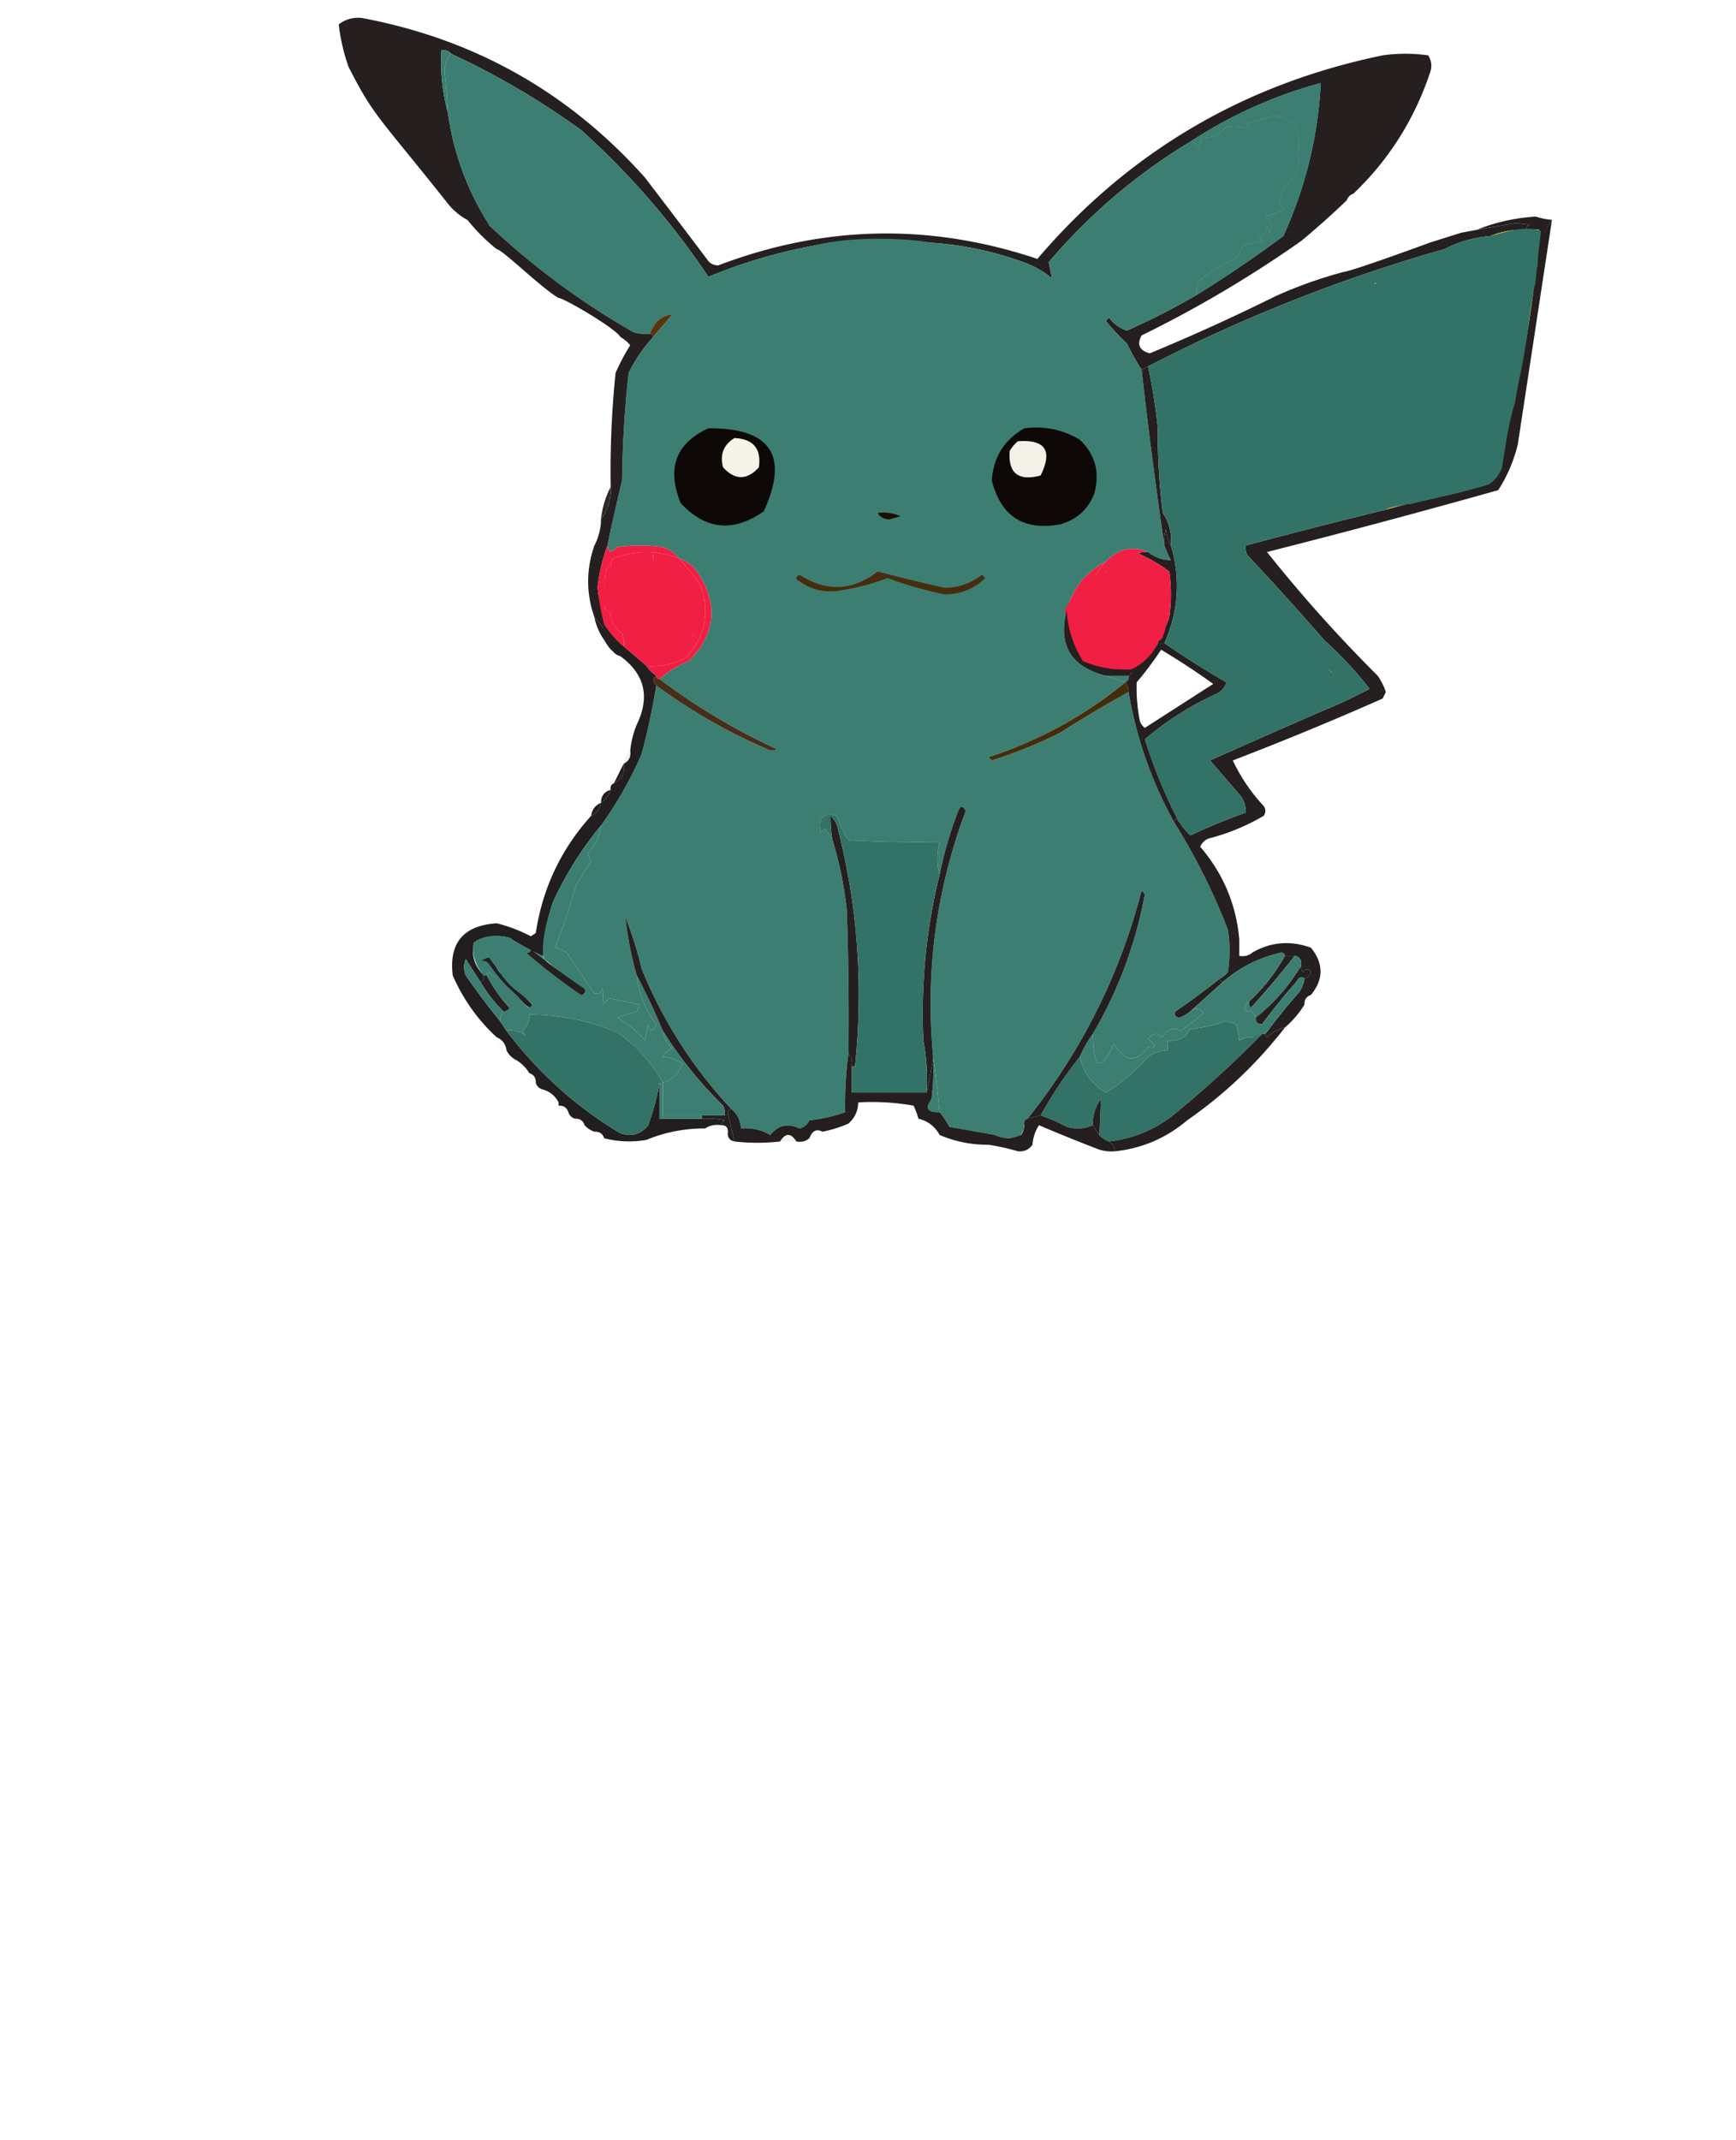 <svg width="267" xmlns="http://www.w3.org/2000/svg" height="329" fill="none"><g style="fill: rgb(0, 0, 0);"><g class="fills" style="fill: rgb(0, 0, 0);"><g class="fills"><rect width="266" height="328" class="frame-background" style="fill: none;" ry="0" fill="none" rx="0" y="1"/></g></g><g class="frame-children" style="fill: rgb(0, 0, 0);"><g style="fill: rgb(0, 0, 0);"><g class="fills" style="opacity: 1;"><path d="M208.139 29.795a1.506 1.506 0 0 0-1.002 1.002 127.782 127.782 0 0 1-7.013 6.259 180.846 180.846 0 0 1-24.546 14.523c-.757 1.393-.339 2.311 1.253 2.754a311.453 311.453 0 0 0 19.286-8.764 68.613 68.613 0 0 1 10.52-3.755c1.388-.13 13.274-4.507 13.274-4.507l4.759-1.502c2.505-.501 6.508-1.167 8.516-1.503l2.004.251a1.132 1.132 0 0 0-.501.751c-1.966-.035-3.802.299-5.51 1.001-2.519.211-4.857.879-7.013 2.003a243.74 243.74 0 0 0-45.586 18.028l-1.002.501a34.4 34.4 0 0 1-2.254-4.006 32.257 32.257 0 0 1-3.256-3.506l.501-.501a5.565 5.565 0 0 0 2.755 2.003 108.764 108.764 0 0 0 10.77-5.508 192.364 192.364 0 0 0 13.275-9.014c3.412-7.465 5.332-15.31 5.761-23.536a69.318 69.318 0 0 0-20.038 9.014c-8.199 4.93-15.462 11.106-21.791 18.528l.501 2.504a14.214 14.214 0 0 0-3.757-2.253 51.013 51.013 0 0 0-15.028-3.255 51.198 51.198 0 0 0-7.264-.501c-3.705-.087-7.294.247-10.77 1.002a81.117 81.117 0 0 0-16.03 4.757 120.588 120.588 0 0 0-19.537-22.534A120.072 120.072 0 0 0 69.379 8.263c-.356-.453-.857-.62-1.503-.501-.173 3.296.161 6.468 1.002 9.514.89 6.346 3.061 12.188 6.512 17.527-1.088-.651-3.507-1.001-3.507-1.001s-1.581-.71-3.005-2.504C58.113 17.736 57.586 18.067 53.599 10.266a30.472 30.472 0 0 1-1.503-6.51c1-.781 2.169-1.115 3.507-1.002 17.325 3.234 31.852 11.413 43.582 24.538a2383.77 2383.77 0 0 1 9.517 12.519c.403.653.988.987 1.754 1.001 16.262-6.195 32.627-6.529 49.092-1.001 14.024-16.449 31.724-26.882 53.1-31.298a24.667 24.667 0 0 1 7.013 0c.539.864.623 1.782.25 2.754-2.414 7.17-6.337 13.346-11.772 18.528Z" class="fills" style="shape-rendering: geometricprecision; text-rendering: geometricprecision; fill-rule: evenodd; clip-rule: evenodd; fill: rgb(37, 31, 31);"/></g></g><g style="fill: rgb(0, 0, 0);"><g class="fills" style="opacity: 1;"><path d="M69.379 8.263c-.645.686-.979 1.604-1.002 2.754a92.56 92.56 0 0 1 .501 6.259c-.841-3.046-1.175-6.218-1.002-9.514.646-.119 1.147.048 1.503.501Z" class="fills" style="shape-rendering: geometricprecision; text-rendering: geometricprecision; fill-rule: evenodd; clip-rule: evenodd; fill: rgb(60, 127, 114);"/></g></g><g style="fill: rgb(0, 0, 0);"><g class="fills" style="opacity: 1;"><path d="M69.379 8.263a120.072 120.072 0 0 1 20.037 11.768 120.588 120.588 0 0 1 19.537 22.534 81.117 81.117 0 0 1 16.03-4.757c6.763-1.753 15.78-1.002 18.034-.501a51.013 51.013 0 0 1 15.028 3.255 14.214 14.214 0 0 1 3.757 2.253l-.501-2.504c6.329-7.422 13.592-13.598 21.791-18.528.626.039 1.044.373 1.253 1.002a2.47 2.47 0 0 0 .25-1.503c1.568-.049 2.904-.633 4.008-1.752 1.036-.344 2.037-.261 3.005.25.599-.173.599-.423 0-.751 1.426-.386 2.846-.804 4.258-1.252 3.233.449 4.486 2.285 3.757 5.508.466 2.409-.285 4.245-2.254 5.509-.173.86-.424 1.695-.751 2.504l1.002 1.001-3.006 1.002c.813.685 1.064 1.52.751 2.504l-.501-1.002c-.159.782-.576 1.366-1.252 1.753l1.002.5a13.416 13.416 0 0 0-3.507.752 7.845 7.845 0 0 1-1.002 2.003c-2.38.974-4.3 2.142-5.76 3.505a4.222 4.222 0 0 0-.251 2.003 108.764 108.764 0 0 1-10.77 5.508 5.565 5.565 0 0 1-2.755-2.003l-.501.501a32.257 32.257 0 0 0 3.256 3.506 34.4 34.4 0 0 0 2.254 4.006 782.965 782.965 0 0 0 3.507 27.041c.284.766.617 1.517 1.002 2.253-1.274.004-2.443-.413-3.507-1.252-2.515-.982-4.685-.481-6.512 1.503-3.082 1.585-5.086 4.088-6.012 7.511-1.353 5.302.651 8.64 6.012 10.015l3.005 1.002c-6.246 5.127-13.259 8.967-21.039 11.517l.501.501a71.704 71.704 0 0 0 10.52-4.256c3.458-2.214 6.965-4.3 10.519-6.26 1.218 7.1 3.556 13.777 7.014 20.031a95.525 95.525 0 0 1 8.265 16.525c.334 2.17.334 4.34 0 6.51a3.527 3.527 0 0 1-1.252 1.001 102.483 102.483 0 0 1-6.763 5.008c-.296.492-.129.826.501 1.002a5.92 5.92 0 0 0 1.753-1.002c.803-.589 1.471-.506 2.004.25a28.917 28.917 0 0 1-3.507 2.755c-1.189-.59-2.107-.256-2.755 1.001-.858-.727-1.609-.644-2.254.251 1.308 1.077 1.308 1.494 0 1.251-1.814 2.451-3.568 2.284-5.26-.5-2.043 4.45-3.128 3.95-3.256-1.503a65.73 65.73 0 0 0 8.015-21.532l-.501-.501c-3.37 12.958-9.214 24.642-17.533 35.053-.42.171-.631.991-.545 1.488-.261.496-.303.732-.5 1-.591.805-1.131.396-2 .5-.471.056-1 0-1.964-.484-2.315-.416-4.652-.833-7.013-1.252a15.386 15.386 0 0 0-1.503-2.253 158.2 158.2 0 0 0-1.002-8.513c-1.223-13.009.447-25.611 5.009-37.808-.463-.907-.88-.824-1.252.25a61.872 61.872 0 0 0-2.755 9.515c-.473-1.586-.473-3.256 0-5.008-4.679.083-9.354 0-14.027-.25a13.422 13.422 0 0 1-1.753-3.756c-2.097-.576-2.931.259-2.505 2.504.208-.229.458-.396.752-.501.338.552.672 1.053 1.002 1.503a59.088 59.088 0 0 1 2.254 11.016c.25 7.343.334 14.688.25 22.034a57.245 57.245 0 0 0-.501 9.014 23.753 23.753 0 0 1-5.51 1.252c-.295.65-.796 1.067-1.503 1.252-1.795-.845-3.297-.511-4.508 1.001-1.37-.814-2.873-1.148-4.509-1.001-.057-1.226-.558-2.227-1.502-3.005-5.895-6.317-10.487-13.494-13.776-21.533a57.707 57.707 0 0 0-2.505-8.012 51.727 51.727 0 0 0 1.753 9.014c.32 2.789 1.322 5.293 3.006 7.511-.5 1.266-.917 1.266-1.253 0l-.5 2.504a14.152 14.152 0 0 0-4.258-3.505l3.005-1.002.501-1.002a275.713 275.713 0 0 0-4.759-1.001l-1.002 1.001a10.69 10.69 0 0 0 0-2.503c-.211.729-.629.979-1.252.751-1.44-2.101-2.86-4.188-4.258-6.26a5.69 5.69 0 0 0-1.753-.751 166.99 166.99 0 0 0 3.256-9.765l2.254-3.505a5.747 5.747 0 0 1-.501-1.252c1.128-1.172 1.796-2.591 2.004-4.256a59.109 59.109 0 0 0 6.262-11.017c.938-3.54 1.689-7.046 2.254-10.516a85.471 85.471 0 0 0 17.032 9.765c.501.334 1.002.334 1.503 0a97.894 97.894 0 0 1-18.034-10.767c1.303-1.157 2.806-2.075 4.508-2.754 4.173-4.235 4.59-8.825 1.253-13.771-.727-.984-1.645-1.651-2.756-2.003-.625-.819-1.46-1.404-2.504-1.753a24.667 24.667 0 0 0-7.013 0c-.904.908-1.405.825-1.503-.25a321.425 321.425 0 0 1 2.254-10.015c.06-5.533.394-11.042 1.002-16.526a23.86 23.86 0 0 1 3.757-5.508 656.306 656.306 0 0 1 3.006-3.505c-1.667.144-2.836 1.145-3.507 3.004a6.491 6.491 0 0 1-2.505-.25A116.606 116.606 0 0 1 75.39 34.803c-3.451-5.339-5.622-11.181-6.512-17.527a92.56 92.56 0 0 0-.501-6.259c.023-1.15.357-2.068 1.002-2.754Z" class="fills" style="shape-rendering: geometricprecision; text-rendering: geometricprecision; fill-rule: evenodd; clip-rule: evenodd; fill: rgb(60, 127, 114);"/></g></g><g style="fill: rgb(0, 0, 0);"><g style="opacity: 1;"><g class="fills"><path d="M184.094 45.319a4.222 4.222 0 0 1 .251-2.003c1.46-1.363 3.38-2.531 5.76-3.505a7.845 7.845 0 0 0 1.002-2.003 13.416 13.416 0 0 1 3.507-.752l-1.002-.5c.676-.387 1.093-.971 1.252-1.753l.501 1.002c.313-.984.062-1.819-.751-2.504l3.006-1.002-1.002-1.001c.327-.809.578-1.644.751-2.504 1.969-1.264 2.72-3.1 2.254-5.509.729-3.223-.524-5.059-3.757-5.508-1.412.448-2.832.866-4.258 1.252.599.328.599.578 0 .751-.968-.511-1.969-.594-3.005-.25-1.104 1.119-2.44 1.703-4.008 1.752a2.47 2.47 0 0 1-.25 1.503c-.209-.629-.627-.963-1.253-1.002a69.318 69.318 0 0 1 20.038-9.014c-.429 8.226-2.349 16.071-5.761 23.536a192.364 192.364 0 0 1-13.275 9.014Z" class="fills" style="shape-rendering: geometricprecision; text-rendering: geometricprecision; fill-rule: evenodd; clip-rule: evenodd; fill: rgb(60, 127, 114);"/></g><g class="strokes" style="shape-rendering: geometricprecision; text-rendering: geometricprecision; fill-rule: evenodd; clip-rule: evenodd;"><g class="inner-stroke-shape"><defs><clipPath id="b"><use href="#a"/></clipPath><path d="M184.094 45.319a4.222 4.222 0 0 1 .251-2.003c1.46-1.363 3.38-2.531 5.76-3.505a7.845 7.845 0 0 0 1.002-2.003 13.416 13.416 0 0 1 3.507-.752l-1.002-.5c.676-.387 1.093-.971 1.252-1.753l.501 1.002c.313-.984.062-1.819-.751-2.504l3.006-1.002-1.002-1.001c.327-.809.578-1.644.751-2.504 1.969-1.264 2.72-3.1 2.254-5.509.729-3.223-.524-5.059-3.757-5.508-1.412.448-2.832.866-4.258 1.252.599.328.599.578 0 .751-.968-.511-1.969-.594-3.005-.25-1.104 1.119-2.44 1.703-4.008 1.752a2.47 2.47 0 0 1-.25 1.503c-.209-.629-.627-.963-1.253-1.002a69.318 69.318 0 0 1 20.038-9.014c-.429 8.226-2.349 16.071-5.761 23.536a192.364 192.364 0 0 1-13.275 9.014Z" id="a" style="fill: none; stroke-width: 2; stroke: rgb(60, 127, 114); stroke-opacity: 1;"/></defs><use href="#a" clip-path="url('#b')"/></g></g></g></g><g style="fill: rgb(0, 0, 0);"><g class="fills" style="opacity: 0.004;"><path d="M208.139 29.795c0 .668-.334 1.002-1.002 1.002a1.506 1.506 0 0 1 1.002-1.002Z" class="fills" style="shape-rendering: geometricprecision; text-rendering: geometricprecision; fill-rule: evenodd; clip-rule: evenodd; fill: rgb(236, 236, 236);"/></g></g><g style="fill: rgb(0, 0, 0);"><g class="fills" style="opacity: 1;"><path d="M236.693 37.056v-1.752h-2.004c.056-.309.223-.56.501-.751l-2.004-.251c-2.008.336-4.012.67-6.011 1.002 2.836-1.138 5.842-1.806 9.017-2.003.819.273 1.654.44 2.505.501m-.501 1.502" class="fills" style="shape-rendering: geometricprecision; text-rendering: geometricprecision; fill-rule: evenodd; clip-rule: evenodd; fill: rgb(37, 31, 31);"/></g></g><g style="fill: rgb(0, 0, 0);"><g class="fills" style="opacity: 1;"><path d="M71.883 33.301c1.25.35 2.419.851 3.507 1.502a116.606 116.606 0 0 0 22.041 16.275c.819.247 1.654.33 2.505.25.334 0 .501.167.501.501a23.86 23.86 0 0 0-3.757 5.508 166.244 166.244 0 0 0-1.002 16.526 321.425 321.425 0 0 0-2.254 10.015 27.11 27.11 0 0 0-1.503 6.259c-.082 1.274 1.002 4.924 1.002 5.759.033.22-.051.387-.251.501a40.27 40.27 0 0 0-1.252-1.502c-1.282-3.664-1.282-7.337 0-11.017.557-1.051.891-2.22 1.002-3.505v-.501c1.092-1.443 1.593-3.112 1.503-5.008a147.6 147.6 0 0 1 .751-17.527 33.986 33.986 0 0 1 2.254-4.256 5.255 5.255 0 0 0-1.503-1.252c-.594-1.239-8.753-6.046-9.517-6.009-2.799-1.648-8.564-7.393-9.518-7.512a28.765 28.765 0 0 1-4.509-4.506v-.501Z" class="fills" style="shape-rendering: geometricprecision; text-rendering: geometricprecision; fill-rule: evenodd; clip-rule: evenodd; fill: rgb(37, 31, 31);"/></g></g><g style="fill: rgb(0, 0, 0);"><g class="fills" style="opacity: 1;"><path d="M100.437 51.829c0-.334-.167-.501-.501-.501.671-1.859 1.84-2.86 3.507-3.004a656.306 656.306 0 0 0-3.006 3.505Z" class="fills" style="shape-rendering: geometricprecision; text-rendering: geometricprecision; fill-rule: evenodd; clip-rule: evenodd; fill: rgb(89, 53, 13);"/></g></g><g style="fill: rgb(0, 0, 0);"><g class="fills" style="opacity: 1;"><path d="M108.953 65.85c9.604-.058 12.443 4.199 8.516 12.77-4.676 3.282-8.934 2.865-12.774-1.252-2.189-5.359-.769-9.198 4.258-11.518Z" class="fills" style="shape-rendering: geometricprecision; text-rendering: geometricprecision; fill-rule: evenodd; clip-rule: evenodd; fill: rgb(14, 9, 7);"/></g></g><g style="fill: rgb(0, 0, 0);"><g class="fills" style="opacity: 1;"><path d="M157.544 65.85c3.075-.384 5.914.2 8.516 1.753 2.384 2.249 3.136 5.003 2.255 8.263-.966 2.467-2.719 4.053-5.26 4.757-5.61 1.034-9.117-1.219-10.52-6.76.253-3.585 1.922-6.255 5.009-8.013Z" class="fills" style="shape-rendering: geometricprecision; text-rendering: geometricprecision; fill-rule: evenodd; clip-rule: evenodd; fill: rgb(14, 9, 6);"/></g></g><g style="fill: rgb(0, 0, 0);"><g class="fills" style="opacity: 1;"><path d="M234.689 35.304h2.004v1.502a191.194 191.194 0 0 1-6.763 36.556 3.496 3.496 0 0 1-1.753 1.252 402.689 402.689 0 0 0-15.028 3.755c.209-.361.543-.611 1.002-.751l-1.002-.5a71.131 71.131 0 0 1 13.024-4.507 6.601 6.601 0 0 0 2.254-2.755c.5-2.985.834-5.989 1.002-9.013a266.904 266.904 0 0 0 5.01-18.028l.501 1.002c.581-2.65.998-5.321 1.252-8.012-2.33.249-4.668.416-7.013.5 1.708-.702 3.544-1.036 5.51-1.001Z" class="fills" style="shape-rendering: geometricprecision; text-rendering: geometricprecision; fill-rule: evenodd; clip-rule: evenodd; fill: rgb(235, 187, 31);"/></g></g><g style="fill: rgb(0, 0, 0);"><g class="fills" style="opacity: 1;"><path d="M156.542 67.853c4.226-.318 5.395 1.435 3.507 5.258-3.42.914-5.006-.338-4.759-3.755a5.684 5.684 0 0 1 1.252-1.503Z" class="fills" style="shape-rendering: geometricprecision; text-rendering: geometricprecision; fill-rule: evenodd; clip-rule: evenodd; fill: rgb(242, 241, 231);"/></g></g><g style="fill: rgb(0, 0, 0);"><g class="fills" style="opacity: 1;"><path d="M112.96 67.353c2.906.138 4.159 1.64 3.758 4.507-1.837 2.003-3.674 2.003-5.511 0-.521-1.958.063-3.461 1.753-4.507Z" class="fills" style="shape-rendering: geometricprecision; text-rendering: geometricprecision; fill-rule: evenodd; clip-rule: evenodd; fill: rgb(245, 244, 232);"/></g></g><g style="fill: rgb(0, 0, 0);"><g class="fills" style="opacity: 1;"><path d="M176.58 56.336a93.27 93.27 0 0 1 1.503 9.514c-.041 4.357.21 8.696.751 13.02 1.005 1.521 1.423 3.19 1.253 5.008-.402-.727-.653-1.562-.752-2.504a6.484 6.484 0 0 0-.25 2.504 782.965 782.965 0 0 1-3.507-27.041l1.002-.501Z" class="fills" style="shape-rendering: geometricprecision; text-rendering: geometricprecision; fill-rule: evenodd; clip-rule: evenodd; fill: rgb(37, 31, 31);"/></g></g><g style="fill: rgb(0, 0, 0);"><g class="fills" style="opacity: 0.961;"><path d="M93.925 74.864c.09 1.896-.411 3.565-1.503 5.008.2-1.811.701-3.481 1.503-5.008Z" class="fills" style="shape-rendering: geometricprecision; text-rendering: geometricprecision; fill-rule: evenodd; clip-rule: evenodd; fill: rgb(37, 31, 31);"/></g></g><g style="fill: rgb(0, 0, 0);"><g class="fills" style="opacity: 1;"><path d="M135.002 78.87a6.57 6.57 0 0 1 3.506.501l-1.753.501c-.842-.054-1.427-.388-1.753-1.002Z" class="fills" style="shape-rendering: geometricprecision; text-rendering: geometricprecision; fill-rule: evenodd; clip-rule: evenodd; fill: rgb(30, 14, 4);"/></g></g><g style="fill: rgb(0, 0, 0);"><g class="fills" style="opacity: 0.031;"><path d="M92.422 80.373c-.111 1.285-.445 2.454-1.002 3.505-.165-1.366.169-2.535 1.002-3.505Z" class="fills" style="shape-rendering: geometricprecision; text-rendering: geometricprecision; fill-rule: evenodd; clip-rule: evenodd; fill: rgb(214, 213, 215);"/></g></g><g style="fill: rgb(0, 0, 0);"><g class="fills" style="opacity: 1;"><path d="M233.437 68.354a22.977 22.977 0 0 1-3.006 7.011 1395.424 1395.424 0 0 1-35.567 9.514 222.112 222.112 0 0 0 17.032 19.029c.539.785.957 1.62 1.253 2.504l-.501 1.002a501.962 501.962 0 0 1-23.043 9.514 27.388 27.388 0 0 0 4.758 7.011c.335.501.335 1.001 0 1.502a32.987 32.987 0 0 1-8.516 3.506 2.325 2.325 0 0 0-1.252 1.251c3.537 4.118 5.541 8.876 6.011 14.272v2.504c.801.134 1.469-.033 2.004-.501 2.837-1.646 5.843-1.896 9.017-.751 1.964 2.44 1.964 4.861 0 7.261-.704.237-1.038.738-1.002 1.502a15.204 15.204 0 0 1-3.005 3.506 6.253 6.253 0 0 0-2.756 1.502c-.199-.114-.283-.281-.25-.501a93.082 93.082 0 0 1 5.26-6.51 5.064 5.064 0 0 0 .751-2.003c.49-.155.824-.489 1.002-1.001-.388-.607-.805-.607-1.252 0a1.218 1.218 0 0 1-.251-1.002c.108-.84-.226-1.341-1.002-1.502h-1.502c-.03-.272-.197-.439-.501-.501-3.42.745-6.425 2.248-9.017 4.507-.334 0-.501-.167-.501-.501.48-.226.897-.56 1.252-1.001.334-2.17.334-4.34 0-6.51a95.525 95.525 0 0 0-8.265-16.525c0-.334.166-.501.501-.501a11.26 11.26 0 0 0 2.003 2.504 94.817 94.817 0 0 1 8.516-3.506 4.4 4.4 0 0 0-.751-2.503 956.017 956.017 0 0 0-4.759-5.509c5.7-2.545 11.377-5.048 17.032-7.511a76.879 76.879 0 0 0 7.514-3.506 58.876 58.876 0 0 0-7.013-7.511 426.662 426.662 0 0 0-11.772-13.02 2.474 2.474 0 0 1-.251-1.502 1016.148 1016.148 0 0 1 21.541-5.509 402.689 402.689 0 0 1 15.028-3.755 3.496 3.496 0 0 0 1.753-1.252 191.194 191.194 0 0 0 6.763-36.556c.468-.535 2.004-3.004 2.004-3.004" class="fills" style="shape-rendering: geometricprecision; text-rendering: geometricprecision; fill-rule: evenodd; clip-rule: evenodd; fill: rgb(37, 31, 31);"/></g></g><g style="fill: rgb(0, 0, 0);"><g class="fills" style="opacity: 1;"><path d="M93.424 83.878c.098 1.075.599 1.158 1.503.25a24.667 24.667 0 0 1 7.013 0c1.044.349 1.879.934 2.504 1.753-3.34-1.305-6.68-1.305-10.018 0-.4.229-.567.563-.501 1.001-.362.21-.612.543-.752 1.002-.25 1.829-.25 5.508-.25 5.508s.17 2.877 0 2.504c-.314-.688-1.055-4.933-1.002-5.759a27.11 27.11 0 0 1 1.503-6.259Z" class="fills" style="shape-rendering: geometricprecision; text-rendering: geometricprecision; fill-rule: evenodd; clip-rule: evenodd; fill: rgb(241, 31, 67);"/></g></g><g style="fill: rgb(0, 0, 0);"><g class="fills" style="opacity: 1;"><path d="M180.087 83.878c1.512 5.081 1.178 10.088-1.002 15.023h-1.002v-1.002c.81-.812 1.394-1.813 1.753-3.004a24.653 24.653 0 0 0 0-7.011 22.568 22.568 0 0 0-4.759-2.754 2.477 2.477 0 0 1 1.503-.251c1.064.839 2.233 1.256 3.507 1.252a19.418 19.418 0 0 1-1.002-2.253 6.484 6.484 0 0 1 .25-2.504c.099.942.35 1.777.752 2.504Z" class="fills" style="shape-rendering: geometricprecision; text-rendering: geometricprecision; fill-rule: evenodd; clip-rule: evenodd; fill: rgb(37, 31, 31);"/></g></g><g style="fill: rgb(0, 0, 0);"><g class="fills" style="opacity: 1;"><path d="M135.002 87.884c3.387.895 6.81 1.73 10.269 2.504 2.155-.023 4.075-.69 5.761-2.003l.501.5c-1.741 1.667-3.828 2.501-6.262 2.504a60.454 60.454 0 0 1-8.766-2.504 35.775 35.775 0 0 1-8.015 2.004c-2.026.179-3.862-.322-5.511-1.503-.667-.334-.667-.667 0-1.001 4.115 2.658 8.122 2.491 12.023-.501Z" class="fills" style="shape-rendering: geometricprecision; text-rendering: geometricprecision; fill-rule: evenodd; clip-rule: evenodd; fill: rgb(71, 44, 14);"/></g></g><g style="fill: rgb(0, 0, 0);"><g class="fills" style="opacity: 1;"><path d="M170.068 86.382a9.46 9.46 0 0 0-2.004 3.004c-.76.006-1.344.339-1.753 1.002a21.267 21.267 0 0 1-2.255 3.505c.926-3.423 2.93-5.926 6.012-7.511Z" class="fills" style="shape-rendering: geometricprecision; text-rendering: geometricprecision; fill-rule: evenodd; clip-rule: evenodd; fill: rgb(241, 31, 67);"/></g></g><g class="fills"><path d="M178.834 97.899c0 .355-.751.647-.751 1.002-.953 1.888-1.531 3.265-3.462 4.212a17.632 17.632 0 0 1-8.111-1.329c-1.611-2.527-2.513-5.274-2.704-8.241a22.513 22.513 0 0 0 2.433-3.721c.442-.703 1.073-1.058 1.893-1.063.065-.064.17-.132.309-.203.457-.811.991-1.534 1.627-2.174 1.827-1.984 3.997-2.485 6.512-1.503a2.477 2.477 0 0 0-1.503.251 22.568 22.568 0 0 1 4.759 2.754 24.653 24.653 0 0 1 0 7.011 7.812 7.812 0 0 1-.45 1.161 9.556 9.556 0 0 1-.552 1.843Zm-8.596-10.006a4.837 4.837 0 0 1-.17-.009l.009.074c.017-.01.08-.03.161-.065Z" class="fills" style="fill: rgb(241, 31, 67);"/></g><g style="fill: rgb(0, 0, 0);"><g class="fills" style="opacity: 1;"><path d="M104.444 85.881c1.111.352 2.029 1.019 2.756 2.003 3.337 4.946 2.92 9.536-1.253 13.771-1.702.679-3.205 1.597-4.508 2.754-.334 0-.501-.167-.501-.501a5.087 5.087 0 0 1-1.503-1.502 10.842 10.842 0 0 0 6.011-1.252c3.059-3.256 3.81-7.011 2.255-11.267a42.059 42.059 0 0 0-3.257-4.006Z" class="fills" style="shape-rendering: geometricprecision; text-rendering: geometricprecision; fill-rule: evenodd; clip-rule: evenodd; fill: rgb(241, 31, 67);"/></g></g><g style="fill: rgb(0, 0, 0);"><g class="fills" style="opacity: 1;"><path d="M91.42 94.895c.408.465.826.966 1.252 1.502.2-.114.251-.501.251-.501s1.002 1.753 3.005 3.506c.105.091-1.61.335-1.502.751-.439.065-1.274-1.353-1.503-1.753a8.977 8.977 0 0 1-1.503-3.505Z" class="fills" style="shape-rendering: geometricprecision; text-rendering: geometricprecision; fill-rule: evenodd; clip-rule: evenodd; fill: rgb(37, 31, 31);"/></g></g><g style="fill: rgb(0, 0, 0);"><g class="fills" style="opacity: 1;"><path d="m92.923 93.392 1.002 1.002c.034 1.294.619 2.295 1.753 3.004.245.648.329 1.316.25 2.004-.605-.368-2.612-2.567-3.005-3.506v-2.504Z" class="fills" style="shape-rendering: geometricprecision; text-rendering: geometricprecision; fill-rule: evenodd; clip-rule: evenodd; fill: rgb(241, 31, 67);"/></g></g><g style="fill: rgb(0, 0, 0);"><g class="fills" style="opacity: 1;"><path d="M164.056 93.893a16.354 16.354 0 0 0 2.505 7.762 16.081 16.081 0 0 0 7.514 1.252c.086.497-.081.83-.501 1.001h-3.506c-5.361-1.375-7.365-4.713-6.012-10.015Z" class="fills" style="shape-rendering: geometricprecision; text-rendering: geometricprecision; fill-rule: evenodd; clip-rule: evenodd; fill: rgb(37, 31, 31);"/></g></g><g style="fill: rgb(0, 0, 0);"><g class="fills" style="opacity: 0.067;"><path d="M95.427 100.904c3.738 2.756 4.573 6.261 2.505 10.516.252-2.34.336-4.677.251-7.011-1.229-.972-2.148-2.141-2.756-3.505Z" class="fills" style="shape-rendering: geometricprecision; text-rendering: geometricprecision; fill-rule: evenodd; clip-rule: evenodd; fill: rgb(193, 193, 195);"/></g></g><g class="fills"><path d="M104.444 85.881a42.059 42.059 0 0 1 3.257 4.006c1.555 4.256.804 8.011-2.255 11.267a10.842 10.842 0 0 1-6.011 1.252 1108.52 1108.52 0 0 0-3.507-3.004 4.226 4.226 0 0 0-.25-2.004c-1.117-.698-1.7-1.679-1.751-2.944l-.002-.056c-.334-.338-.668-.672-1.002-1.006-.083-1.843 0-3.679.25-5.508.139-.455.386-.787.743-.997l.009-.005c-.066-.438.101-.772.501-1.001 3.338-1.305 6.678-1.305 10.018 0Zm-10.519 8.517c0-.002 0-.003 0 0Zc.03-.004.061-.004 0 0Zc.554-.004 1.017-.004 1.479-.004h.023l.011.066c.111.683.286 1.345.526 1.987m.948 1.924c.006.01.012.019 0 0Zc.038.035.058.04 0 0Zm3.5 1.763c.009.006.017.012 0 0Zc.043.021.062.023 0 0Zm3.505.761c.009.003.018.006 0 0Zc.043-.012.06-.032 0 0Zm2.261-4.42c.007-.026.013-.052 0 0Zc.03-.047.04-.016 0 0Zc.205.477.359.939.513 1.401l.008.023a.645.645 0 0 0 .014-.047m-.438-6.522c-.025-.005-.048.009 0 0Zc-.072.049-.075.054 0 0Zc-.082.036-.087.012 0 0Zm-5.763-3.955c-.025.003-.05.005 0 0Zc-.075-.013-.075-.033 0 0Zc-.075-.696-.075-1.338-.075-1.979v-.016l-.054-.004m-6.412 1.479c-.015.009-.031.018 0 0Z" class="fills" style="fill: rgb(241, 31, 67);"/></g><g style="fill: rgb(0, 0, 0);"><g class="fills" style="opacity: 1;"><path d="M170.068 103.908h3.506c.087.497-.081.831-.501 1.002l-3.005-1.002Z" class="fills" style="shape-rendering: geometricprecision; text-rendering: geometricprecision; fill-rule: evenodd; clip-rule: evenodd; fill: rgb(60, 127, 114);"/></g></g><g class="fills"><path d="M188.603 104.91a133.64 133.64 0 0 1-9.518-6.009c2.18-4.935 2.514-9.942 1.002-15.023.17-1.818-.248-3.487-1.253-5.008a97.452 97.452 0 0 1-.752-12.969l.001-.051a93.27 93.27 0 0 0-1.503-9.514 243.723 243.723 0 0 1 45.586-18.028c2.156-1.124 4.494-1.792 7.013-2.003 2.821-.805 5.629-1.61 7.821-.805-.254 2.691-.5 3.5-.5 5.5-.167-.334-.333 3.334-.5 3-.555 2.773-.945 6.56-1.5 10-.445 2.762-1.055 5.105-1.5 8-1 3-1.5 7.015-2 10-.498 1.124-.996 1.787-2 2.5-5 1.5-8 2-12 3 .334.166-.834-.166-.5 0-.459.14-3.142.508-3.351.869a1016.148 1016.148 0 0 0-21.541 5.509 2.474 2.474 0 0 0 .251 1.502 425.83 425.83 0 0 1 11.727 12.968l.039.046.006.006a58.876 58.876 0 0 1 7.013 7.511 77.075 77.075 0 0 1-7.454 3.482l-.06.024a2030.935 2030.935 0 0 0-17.032 7.511 956.017 956.017 0 0 1 4.759 5.509 4.4 4.4 0 0 1 .751 2.503 94.817 94.817 0 0 0-8.516 3.506 11.26 11.26 0 0 1-2.003-2.504 79 79 0 0 1-5.01-12.269c3.272-2.813 6.946-5.15 11.021-7.01.758-.369 1.252-.929 1.503-1.753Zc-.014.049-.007.025 0 0Zc.022.013.043.026 0 0Zc.38.243.605.549.738.959l.013.042.024-.051m14.895-3.032a5.585 5.585 0 0 0 .782.767M178.083 65.85c.005-.016.01-.033 0 0Zm.501-3.475c0-.01 0-.02 0 0Za1.364 1.364 0 0 0-.015-.123m-.728-5.824c-.003-.03-.006-.061 0 0Zc.009-.083.027-.073 0 0Zm3.47-.078c.009-.005.019-.009 0 0Za.396.396 0 0 0 .079-.072m29.826-12.597.334-.089.096-.026-.062-.062c-.145-.145-.439.64-.584.496-.001-.002.146-.933.145-.934l.038-.033m5.671-2.219c.017-.001.035-.001 0 0Zc.079-.017.106-.033.133-.048m5.109-2.431c.023-.009.046-.018 0 0Zm-30.534 66.553c.016.007.031.015 0 0Zc.067 0 .088-.022.109-.044m2.396-.938c.015.001.03.001 0 0Zc.044-.024.041-.05 0 0Zm.524-4.929c.008-.025.015-.051 0 0Zc.038-.063.054-.051 0 0Zm3.468.933c.02-.003.041-.005 0 0Zc.057.022.053.051 0 0Zm2.521 2.994c.015.001.03.002 0 0Za.278.278 0 0 0 .119-.042m2.39-.22c.014.004.027.009 0 0Zc.056.04.07.065.085.09m1.88.941c.027-.005.053-.01 0 0Zc.064-.027.049-.039 0 0Zm-2.606-2.781c-.024-.008-.044-.007 0 0Zc-.063.005-.066.008 0 0Zc-.076-.007-.083-.026-.09-.044m1.213-1.942c.015-.001.03-.003 0 0Zc.05-.004.055-.005 0 0Zm.048.052c.005-.019.008-.038 0 0Zc.012-.203.012-.348.012-.494V98.4" class="fills" style="fill: rgb(51, 114, 102);"/></g><g style="fill: rgb(0, 0, 0);"><g class="fills" style="opacity: 1;"><path d="M100.938 103.908c0 .334.167.501.501.501a97.894 97.894 0 0 0 18.034 10.767c-.501.334-1.002.334-1.503 0a85.471 85.471 0 0 1-17.032-9.765c-.564-.577-.564-1.078 0-1.503Z" class="fills" style="shape-rendering: geometricprecision; text-rendering: geometricprecision; fill-rule: evenodd; clip-rule: evenodd; fill: rgb(71, 46, 27);"/></g></g><g style="fill: rgb(0, 0, 0);"><g class="fills" style="opacity: 1;"><path d="M178.083 98.901h1.002a133.64 133.64 0 0 0 9.518 6.009c-.219.788-.72 1.373-1.503 1.753-4.075 1.86-7.749 4.197-11.021 7.01a79 79 0 0 0 5.01 12.269c-.335 0-.501.167-.501.501-3.458-6.254-5.796-12.931-7.014-20.031a2.858 2.858 0 0 0-.501-1.502c.42-.171.588-.505.501-1.002.42-.171.587-.504.501-1.001 1.789-.892 3.125-2.228 4.008-4.006Zm.501 1.001a116.728 116.728 0 0 1 8.015 5.258l-10.52 6.761a2.226 2.226 0 0 1-.751-1.002 25.461 25.461 0 0 1-.501-6.009 52.856 52.856 0 0 0 3.757-5.008Z" class="fills" style="shape-rendering: geometricprecision; text-rendering: geometricprecision; fill-rule: evenodd; clip-rule: evenodd; fill: rgb(37, 31, 31);"/></g></g><g style="fill: rgb(0, 0, 0);"><g class="fills" style="opacity: 1;"><path d="M173.073 104.91c.306.446.473.947.501 1.502a186.854 186.854 0 0 0-10.519 6.26 71.704 71.704 0 0 1-10.52 4.256l-.501-.501c7.78-2.55 14.793-6.39 21.039-11.517Z" class="fills" style="shape-rendering: geometricprecision; text-rendering: geometricprecision; fill-rule: evenodd; clip-rule: evenodd; fill: rgb(68, 45, 11);"/></g></g><g style="fill: rgb(0, 0, 0);"><g class="fills" style="opacity: 0.271;"><path d="M96.93 115.426c.136.941-.198 1.609-1.002 2.003.08-.828.414-1.495 1.002-2.003Z" class="fills" style="shape-rendering: geometricprecision; text-rendering: geometricprecision; fill-rule: evenodd; clip-rule: evenodd; fill: rgb(203, 207, 204);"/></g></g><g style="fill: rgb(0, 0, 0);"><g class="fills" style="opacity: 1;"><path d="M95.928 117.429c.239 1.409-.262 2.41-1.502 3.005a323.675 323.675 0 0 1 1.502-3.005Z" class="fills" style="shape-rendering: geometricprecision; text-rendering: geometricprecision; fill-rule: evenodd; clip-rule: evenodd; fill: rgb(37, 31, 31);"/></g></g><g style="fill: rgb(0, 0, 0);"><g class="fills" style="opacity: 1;"><path d="M93.925 121.435c-.264.866-.765 1.534-1.503 2.003.027-1.067.528-1.735 1.503-2.003Z" class="fills" style="shape-rendering: geometricprecision; text-rendering: geometricprecision; fill-rule: evenodd; clip-rule: evenodd; fill: rgb(37, 31, 31);"/></g></g><g style="fill: rgb(0, 0, 0);"><g class="fills" style="opacity: 1;"><path d="M92.422 123.438c-.119.954-.62 1.622-1.503 2.003.119-.953.62-1.621 1.503-2.003Z" class="fills" style="shape-rendering: geometricprecision; text-rendering: geometricprecision; fill-rule: evenodd; clip-rule: evenodd; fill: rgb(37, 31, 31);"/></g></g><g style="fill: rgb(0, 0, 0);"><g class="fills" style="opacity: 1;"><path d="M131.495 164h-.501c.135-.801-.033-1.468-.501-2.003.084-7.346 0-14.691-.25-22.034a59.088 59.088 0 0 0-2.254-11.016 22.674 22.674 0 0 1-.251-3.506c.459.415.792.916 1.002 1.503 3.166 12.177 4.084 24.529 2.755 37.056Z" class="fills" style="shape-rendering: geometricprecision; text-rendering: geometricprecision; fill-rule: evenodd; clip-rule: evenodd; fill: rgb(37, 31, 31);"/></g></g><g style="fill: rgb(0, 0, 0);"><g class="fills" style="opacity: 1;"><path d="M143.518 162.498v.5l-1.002 5.008c.161-2.767-.006-5.438-.501-8.012a88.942 88.942 0 0 1 2.505-25.539 61.872 61.872 0 0 1 2.755-9.515c.372-1.074.789-1.157 1.252-.25-4.562 12.197-6.232 24.799-5.009 37.808Z" class="fills" style="shape-rendering: geometricprecision; text-rendering: geometricprecision; fill-rule: evenodd; clip-rule: evenodd; fill: rgb(37, 31, 31);"/></g></g><g style="fill: rgb(0, 0, 0);"><g class="fills" style="opacity: 1;"><path d="M93.925 98.901a3.46 3.46 0 0 1 2.003.501c1.157.987 2.326 1.988 3.507 3.004a5.087 5.087 0 0 0 1.503 1.502c-.564.425-.564.926 0 1.503a110.199 110.199 0 0 1-2.254 10.516 59.109 59.109 0 0 1-6.262 11.017 53.537 53.537 0 0 0-7.264 11.517 19.363 19.363 0 0 0-1.252 8.012c0 .334-.167.501-.501.501a40.34 40.34 0 0 1-5.01-2.754 6.465 6.465 0 0 0-2.504-.251c-1.145.048-2.147.382-3.006 1.002-.426 1.851.075 3.52 1.503 5.008.086.496-.081.83-.501 1.001a795.66 795.66 0 0 1-2.254-3.505 3.254 3.254 0 0 0 0 2.504 116.723 116.723 0 0 0 5.26 7.01l1.002 1.503c4.824 6.408 10.668 11.666 17.532 15.774 1.732.562 3.151.145 4.258-1.252a38.093 38.093 0 0 0 1.754-6.51v5.508h6.512a12.519 12.519 0 0 1 3.507.251 1.126 1.126 0 0 0-.501.751c-.96-.142-1.794.024-2.505.501-3.169-.014-6.175.57-9.017 1.752a15.241 15.241 0 0 1-6.512-.25c-.237-.704-.738-1.038-1.503-1.002a3.541 3.541 0 0 1-1.503-1.001c-.237-.704-.738-1.038-1.503-1.002a1.506 1.506 0 0 1-1.002-1.001c-.237-.704-.738-1.038-1.502-1.002v-.501c-.544-1.045-1.379-1.712-2.505-2.003a1.502 1.502 0 0 1-1.002-1.001c.037-.765-.297-1.266-1.002-1.502a5.757 5.757 0 0 0-2.004-2.004 3.273 3.273 0 0 1-1.502-1.502c-.119-.953-.62-1.621-1.503-2.003-2.892-2.653-5.147-5.824-6.763-9.514-.596-5.001 1.658-7.672 6.763-8.013a23.575 23.575 0 0 1 5.26 2.003l.751-.5c1.036-6.873 3.875-12.882 8.516-18.028.883-.381 1.384-1.049 1.503-2.003.738-.469 1.239-1.137 1.503-2.003-.086-.497.081-.83.501-1.001 1.24-.595 1.741-1.596 1.502-3.005.804-.394 1.138-1.062 1.002-2.003a14.162 14.162 0 0 1 1.002-4.006c2.068-4.255 1.233-7.76-2.505-10.516-.974-.268-1.475-.936-1.502-2.003Z" class="fills" style="shape-rendering: geometricprecision; text-rendering: geometricprecision; fill-rule: evenodd; clip-rule: evenodd; fill: rgb(34, 29, 30);"/></g></g><g style="fill: rgb(0, 0, 0);"><g class="fills" style="opacity: 1;"><path d="M73.5 144.5c.499-.043 0 0 .637.972a46.023 46.023 0 0 0 5.761 8.012 59.709 59.709 0 0 0-4.759-4.006c-.199.114-.283.281-.25.501h-.501c-.602-.628-1.122-1.612-1.408-2.578-.392-1.323-.347-2.612.52-2.901Z" class="fills" style="shape-rendering: geometricprecision; text-rendering: geometricprecision; fill-rule: evenodd; clip-rule: evenodd; fill: rgb(60, 127, 114);"/></g></g><g style="fill: rgb(0, 0, 0);"><g class="fills" style="opacity: 1;"><path d="M76.667 147c-.592.866-.517 1.714.222 2.546a90.25 90.25 0 0 1 5.111 5.09l-.444.364a4.477 4.477 0 0 1-1.334-1.091 34.513 34.513 0 0 1-5.111-5.818c-.298-.273-.668-.395-1.111-.363.762-.451 1.651-.693 2.667-.728Z" class="fills" style="shape-rendering: geometricprecision; text-rendering: geometricprecision; fill-rule: evenodd; clip-rule: evenodd; fill: rgb(37, 31, 31);"/></g></g><g style="fill: rgb(0, 0, 0);"><g class="fills" style="opacity: 1;"><path d="M197.62 146.974h1.502a127.287 127.287 0 0 1-6.762 8.012 1.215 1.215 0 0 1-.251-1.001 28 28 0 0 0 5.511-7.011Z" class="fills" style="shape-rendering: geometricprecision; text-rendering: geometricprecision; fill-rule: evenodd; clip-rule: evenodd; fill: rgb(37, 31, 31);"/></g></g><g style="fill: rgb(0, 0, 0);"><g class="fills" style="opacity: 1;"><path d="M187.601 150.479c0 .334.167.501.501.501l-5.01 4.507a5.92 5.92 0 0 1-1.753 1.002c-.63-.176-.797-.51-.501-1.002a102.483 102.483 0 0 0 6.763-5.008Z" class="fills" style="shape-rendering: geometricprecision; text-rendering: geometricprecision; fill-rule: evenodd; clip-rule: evenodd; fill: rgb(37, 31, 31);"/></g></g><g style="fill: rgb(0, 0, 0);"><g class="fills" style="opacity: 1;"><path d="M74.388 149.979h.501a21.022 21.022 0 0 0 3.506 5.007c-.228.4-.562.567-1.001.501a22.46 22.46 0 0 1-3.507-4.507c.42-.171.587-.505.501-1.001Z" class="fills" style="shape-rendering: geometricprecision; text-rendering: geometricprecision; fill-rule: evenodd; clip-rule: evenodd; fill: rgb(37, 31, 31);"/></g></g><g style="fill: rgb(0, 0, 0);"><g class="fills" style="opacity: 1;"><path d="M199.122 146.974c.776.161 1.11.662 1.002 1.502a28.853 28.853 0 0 1-7.013 8.013c-.161-.776-.662-1.11-1.503-1.002-.118-.646.048-1.147.501-1.502-.065.37.018.704.251 1.001a127.287 127.287 0 0 0 6.762-8.012Z" class="fills" style="shape-rendering: geometricprecision; text-rendering: geometricprecision; fill-rule: evenodd; clip-rule: evenodd; fill: rgb(60, 127, 114);"/></g></g><g style="fill: rgb(0, 0, 0);"><g class="fills" style="opacity: 0.004;"><path d="M201.627 152.983c.037.765-.297 1.266-1.002 1.502-.036-.764.298-1.265 1.002-1.502Z" class="fills" style="shape-rendering: geometricprecision; text-rendering: geometricprecision; fill-rule: evenodd; clip-rule: evenodd; fill: rgb(219, 219, 220);"/></g></g><g style="fill: rgb(0, 0, 0);"><g class="fills" style="opacity: 1;"><path d="M92.422 126.944c-.208 1.665-.876 3.084-2.004 4.256.118.437.285.855.501 1.252l-2.254 3.505a166.99 166.99 0 0 1-3.256 9.765 5.69 5.69 0 0 1 1.753.751c1.398 2.072 2.818 4.159 4.258 6.26.623.228 1.041-.022 1.252-.751a10.69 10.69 0 0 1 0 2.503l1.002-1.001c1.568.315 3.154.649 4.759 1.001l-.501 1.002-3.005 1.002a14.152 14.152 0 0 1 4.258 3.505l.5-2.504c.336 1.266.753 1.266 1.253 0-1.684-2.218-2.686-4.722-3.006-7.511a99.403 99.403 0 0 1 4.008 8.513 4.533 4.533 0 0 0 1.503 2.754c-.707.184-1.208.601-1.503 1.252.961.057 1.963.39 3.005 1.001-.478 1.48-1.48 2.482-3.005 3.005-1.707-3.126-4.045-5.714-7.013-7.762a35.61 35.61 0 0 0-13.526-2.754c.086.997-.248 1.832-1.002 2.504.105.293.272.543.501.751-.854-.624-1.856-.875-3.005-.751l-1.002-1.503a2.858 2.858 0 0 1 .501-1.502c.439.066.773-.101 1.001-.501a21.022 21.022 0 0 1-3.506-5.007c-.033-.22.051-.387.25-.501 1.705 1.294 2.861 2.022 4.759 4.006a5.426 5.426 0 0 0 1.503 1.502l.501-.501C79.5 152 78.859 152.525 76.5 149c-.833-1.145-3-4-3-4.5 2-1 4.077-.528 4.895-.28a40.34 40.34 0 0 0 5.01 2.754C84 148 87.697 150.605 90 152.5c.041-.238.041-.12.032.001-.011.124-.032.253-.032-.001-2.168-1.482-4.906-2.973-6.5-5.5-.148-2.759.675-5.957 1.658-8.539a53.537 53.537 0 0 1 7.264-11.517ZM90 152.5c0 .246-.02.367-.031.369-.01.001-.011-.124.031-.369Z" class="fills" style="shape-rendering: geometricprecision; text-rendering: geometricprecision; fill-rule: evenodd; clip-rule: evenodd; fill: rgb(60, 127, 114);"/></g></g><g style="fill: rgb(0, 0, 0);"><g class="fills" style="opacity: 1;"><path d="M81.647 146a129.026 129.026 0 0 0 8.085 5.924c.444.447.337.806-.324 1.076A95.741 95.741 0 0 1 81 146.539c.431 0 .647-.18.647-.539Z" class="fills" style="shape-rendering: geometricprecision; text-rendering: geometricprecision; fill-rule: evenodd; clip-rule: evenodd; fill: rgb(37, 31, 31);"/></g></g><g style="fill: rgb(0, 0, 0);"><g class="fills" style="opacity: 1;"><path d="M200.124 148.476c-.065.37.018.704.251 1.002.447-.607.864-.607 1.252 0-.178.512-.512.846-1.002 1.001-.415-.416-.832-.249-1.252.501a93.082 93.082 0 0 0-5.26 6.51c-.668 0-1.002-.334-1.002-1.001a28.853 28.853 0 0 0 7.013-8.013Z" class="fills" style="shape-rendering: geometricprecision; text-rendering: geometricprecision; fill-rule: evenodd; clip-rule: evenodd; fill: rgb(37, 31, 31);"/></g></g><g style="fill: rgb(0, 0, 0);"><g class="fills" style="opacity: 1;"><path d="M73.887 150.98a22.46 22.46 0 0 0 3.507 4.507 2.858 2.858 0 0 0-.501 1.502 116.723 116.723 0 0 1-5.26-7.01 3.254 3.254 0 0 1 0-2.504 795.66 795.66 0 0 0 2.254 3.505Z" class="fills" style="shape-rendering: geometricprecision; text-rendering: geometricprecision; fill-rule: evenodd; clip-rule: evenodd; fill: rgb(60, 127, 114);"/></g></g><g style="fill: rgb(0, 0, 0);"><g class="fills" style="opacity: 1;"><path d="M200.625 150.479a5.064 5.064 0 0 1-.751 2.003 93.082 93.082 0 0 0-5.26 6.51h-.501c-.25.251-1.48.559-1.503.501-.645-1.612.501-3.202.501-3.004 0 .751.501 1.001 1.002 1.001a93.082 93.082 0 0 1 5.26-6.51c.42-.75.837-.917 1.252-.501Z" class="fills" style="shape-rendering: geometricprecision; text-rendering: geometricprecision; fill-rule: evenodd; clip-rule: evenodd; fill: rgb(60, 127, 114);"/></g></g><g style="fill: rgb(0, 0, 0);"><g class="fills" style="opacity: 1;"><path d="M101.94 166.504h-.501a38.093 38.093 0 0 1-1.754 6.51c-1.107 1.397-2.526 1.814-4.258 1.252-6.864-4.108-12.708-9.366-17.532-15.774 1.149-.124 2.151.127 3.005.751a1.835 1.835 0 0 1-.501-.751c.754-.672 1.088-1.507 1.002-2.504a35.61 35.61 0 0 1 13.526 2.754c2.968 2.048 5.306 4.636 7.013 7.762Z" class="fills" style="shape-rendering: geometricprecision; text-rendering: geometricprecision; fill-rule: evenodd; clip-rule: evenodd; fill: rgb(51, 114, 102);"/></g></g><g style="fill: rgb(0, 0, 0);"><g class="fills" style="opacity: 1;"><path d="M194.113 158.992a170.801 170.801 0 0 1-14.026 12.77c-2.889 2.117-6.062 3.368-9.518 3.756a3.552 3.552 0 0 1-1.503-1.002c.112-1.855.195-3.691.25-5.508a6.606 6.606 0 0 0-1.252 4.006c-1.235.568-2.571.651-4.008.25a25.066 25.066 0 0 0-4.007-1.753 64.729 64.729 0 0 1 6.011-9.013c.548 2.387 1.884 4.223 4.008 5.508a26.631 26.631 0 0 0 6.512-5.508 5.405 5.405 0 0 1 3.006-1.002v-1.502c1.556.163 2.725-.421 3.506-1.753a24.14 24.14 0 0 0 5.511-1.252l1.502.501c.279.869.446 1.704.501 2.504a3.434 3.434 0 0 1 2.004-.501" class="fills" style="shape-rendering: geometricprecision; text-rendering: geometricprecision; fill-rule: evenodd; clip-rule: evenodd; fill: rgb(51, 114, 102);"/></g></g><g style="fill: rgb(0, 0, 0);"><g class="fills" style="opacity: 1;"><path d="M112.46 170.51c-.3.118-.466.368-.501.751.367 1.42.701 2.838 1.001 4.257-.775-.161-1.109-.662-1.001-1.503 0-.667-.335-1.001-1.002-1.001.055-.309.222-.56.501-.751a12.519 12.519 0 0 0-3.507-.251v-.501h3.507a2.475 2.475 0 0 0-.251-1.502 61.944 61.944 0 0 1-9.267-11.517 99.403 99.403 0 0 0-4.008-8.513 51.727 51.727 0 0 1-1.753-9.014 57.707 57.707 0 0 1 2.505 8.012c3.289 8.039 7.881 15.216 13.776 21.533Z" class="fills" style="shape-rendering: geometricprecision; text-rendering: geometricprecision; fill-rule: evenodd; clip-rule: evenodd; fill: rgb(37, 31, 31);"/></g></g><g style="fill: rgb(0, 0, 0);"><g class="fills" style="opacity: 0.082;"><path d="M76.392 159.493c.883.382 1.384 1.05 1.503 2.003-.883-.381-1.384-1.049-1.503-2.003Z" class="fills" style="shape-rendering: geometricprecision; text-rendering: geometricprecision; fill-rule: evenodd; clip-rule: evenodd; fill: rgb(200, 200, 199);"/></g></g><g style="fill: rgb(0, 0, 0);"><g class="fills" style="opacity: 1;"><path d="M197.62 146.974a28 28 0 0 1-5.511 7.011c-.453.355-.619.856-.501 1.502.841-.108 1.342.226 1.503 1.002-.481.883-.649 1.885-.501 3.004a3.434 3.434 0 0 0-2.004.501c-.055-.8-.222-1.635-.501-2.504l-1.502-.501a24.14 24.14 0 0 1-5.511 1.252c-.781 1.332-1.95 1.916-3.506 1.753v1.502a5.405 5.405 0 0 0-3.006 1.002 26.631 26.631 0 0 1-6.512 5.508c-2.124-1.285-3.46-3.121-4.008-5.508a18.092 18.092 0 0 1 2.004-3.506c.128 5.453 1.213 5.953 3.256 1.503 1.692 2.784 3.446 2.951 5.26.5 1.308.243 1.308-.174 0-1.251.645-.895 1.396-.978 2.254-.251.648-1.257 1.566-1.591 2.755-1.001a28.917 28.917 0 0 0 3.507-2.755c-.533-.756-1.201-.839-2.004-.25l5.01-4.507c2.592-2.259 5.597-3.762 9.017-4.507.304.062.471.229.501.501Z" class="fills" style="shape-rendering: geometricprecision; text-rendering: geometricprecision; fill-rule: evenodd; clip-rule: evenodd; fill: rgb(60, 127, 114);"/></g></g><g style="fill: rgb(0, 0, 0);"><g class="fills" style="opacity: 1;"><path d="M168.064 158.992a18.092 18.092 0 0 0-2.004 3.506 64.729 64.729 0 0 0-6.011 9.013l-2.004.501c8.319-10.411 14.163-22.095 17.533-35.053l.501.501a65.73 65.73 0 0 1-8.015 21.532Z" class="fills" style="shape-rendering: geometricprecision; text-rendering: geometricprecision; fill-rule: evenodd; clip-rule: evenodd; fill: rgb(37, 31, 31);"/></g></g><g style="fill: rgb(0, 0, 0);"><g class="fills" style="opacity: 0.016;"><path d="M79.397 162.998a5.757 5.757 0 0 1 2.004 2.004c-1.169-.167-1.837-.835-2.004-2.004Z" class="fills" style="shape-rendering: geometricprecision; text-rendering: geometricprecision; fill-rule: evenodd; clip-rule: evenodd; fill: rgb(207, 207, 207);"/></g></g><g style="fill: rgb(0, 0, 0);"><g class="fills" style="opacity: 0.051;"><path d="M81.401 165.002c.705.236 1.039.737 1.002 1.502-.704-.237-1.038-.738-1.002-1.502Z" class="fills" style="shape-rendering: geometricprecision; text-rendering: geometricprecision; fill-rule: evenodd; clip-rule: evenodd; fill: rgb(202, 201, 200);"/></g></g><g class="fills"><path d="M131.495 164c1.329-12.527.411-24.879-2.755-37.056a3.651 3.651 0 0 0-1.002-1.503c-.009 1.15.075 2.319.251 3.506-.33-.45-.664-.951-1.002-1.503a1.832 1.832 0 0 0-.752.501c-.426-2.245.408-3.08 2.505-2.504a13.422 13.422 0 0 0 1.753 3.756c4.673.25 9.348.333 14.027.25-.473 1.752-.473 3.422 0 5.008a88.978 88.978 0 0 0-2.507 25.487l.002.051v.001c.495 2.574.662 5.245.501 8.012h-11.522V164h.501Zc-.005 0-.002 0 0 0Zc0 .018 0 .036 0 0Zm0 3.478c0 .009 0 .018 0 0Zc.028.027.055.027 0 0Zm10.479.027c.014 0 .027 0 0 0Zc.041-.019.041-.039 0 0Zm.041-7.496c0-.005 0-.01 0 0Z" class="fills" style="fill: rgb(51, 114, 102);"/></g><g style="fill: rgb(0, 0, 0);"><g class="fills" style="opacity: 1;"><path d="M101.94 158.492a61.944 61.944 0 0 0 9.267 11.517c.242.475.325.976.251 1.502h-9.518v-5.007c1.525-.523 2.527-1.525 3.005-3.005-1.042-.611-2.044-.944-3.005-1.001.295-.651.796-1.068 1.503-1.252a4.533 4.533 0 0 1-1.503-2.754Z" class="fills" style="shape-rendering: geometricprecision; text-rendering: geometricprecision; fill-rule: evenodd; clip-rule: evenodd; fill: rgb(60, 127, 114);"/></g></g><g style="fill: rgb(0, 0, 0);"><g class="fills" style="opacity: 1;"><path d="M143.518 162.498a158.2 158.2 0 0 1 1.002 8.513c-1.865.071-2.283-.597-1.253-2.003.25-1.996.334-3.999.251-6.01v-.5Z" class="fills" style="shape-rendering: geometricprecision; text-rendering: geometricprecision; fill-rule: evenodd; clip-rule: evenodd; fill: rgb(60, 127, 114);"/></g></g><g style="fill: rgb(0, 0, 0);"><g class="fills" style="opacity: 1;"><path d="M197.62 157.991a67.81 67.81 0 0 1-15.029 14.272c-3.185 2.703-6.858 4.289-11.02 4.757a2.38 2.38 0 0 0-1.002-1.502c3.456-.388 6.629-1.639 9.518-3.756a170.801 170.801 0 0 0 14.026-12.77h.501c-.033.22.051.387.25.501a6.253 6.253 0 0 1 2.756-1.502Z" class="fills" style="shape-rendering: geometricprecision; text-rendering: geometricprecision; fill-rule: evenodd; clip-rule: evenodd; fill: rgb(37, 31, 31);"/></g></g><g style="fill: rgb(0, 0, 0);"><g class="fills" style="opacity: 1;"><path d="M101.439 166.504h.501v5.007h6.011v.501h-6.512v-5.508Z" class="fills" style="shape-rendering: geometricprecision; text-rendering: geometricprecision; fill-rule: evenodd; clip-rule: evenodd; fill: rgb(60, 127, 114);"/></g></g><g style="fill: rgb(0, 0, 0);"><g class="fills" style="opacity: 1;"><path d="m169.066 174.516-1.002-1.502a6.606 6.606 0 0 1 1.252-4.006 183.522 183.522 0 0 1-.25 5.508Z" class="fills" style="shape-rendering: geometricprecision; text-rendering: geometricprecision; fill-rule: evenodd; clip-rule: evenodd; fill: rgb(37, 31, 31);"/></g></g><g style="fill: rgb(0, 0, 0);"><g class="fills" style="opacity: 0.145;"><path d="M108.452 173.515c.711-.477 1.545-.643 2.505-.501.667 0 1.002.334 1.002 1.001a7.736 7.736 0 0 0-3.507-.5Z" class="fills" style="shape-rendering: geometricprecision; text-rendering: geometricprecision; fill-rule: evenodd; clip-rule: evenodd; fill: rgb(185, 185, 180);"/></g></g><g style="fill: rgb(0, 0, 0);"><g class="fills" style="opacity: 1;"><path d="M130.493 161.997c.468.535.636 1.202.501 2.003v4.006h11.522l1.002-5.008a36.245 36.245 0 0 1-.251 6.01c-1.03 1.406-.612 2.074 1.253 2.003a15.386 15.386 0 0 1 1.503 2.253c2.361.419 4.698.836 7.013 1.252 1.264.651 2.6.651 4.007 0 .314-.459.482-.96.501-1.502-.086-.497.081-.831.501-1.002l2.004-.501a25.066 25.066 0 0 1 4.007 1.753c1.437.401 2.773.318 4.008-.25l1.002 1.502c.396.451.897.785 1.503 1.002.526.361.86.862 1.002 1.502a6.47 6.47 0 0 1-2.505-.251 267.772 267.772 0 0 1-9.268-3.755 6.295 6.295 0 0 0-1.001 3.004c-.556.77-1.308 1.104-2.255 1.002a34.466 34.466 0 0 0-4.508-1.002 18.562 18.562 0 0 1-7.514-1.502c-.728-1.313-1.813-2.147-3.256-2.504a14.537 14.537 0 0 0-.752-2.003 36.7 36.7 0 0 0-8.516-.501c-.024 1.302-.525 2.387-1.503 3.255-1.3.569-2.636.986-4.007 1.252-.898-.487-1.566-.153-2.004 1.002-.535.468-1.203.635-2.004.501-.835-1.336-1.669-1.336-2.504 0a31.39 31.39 0 0 1-7.014 0 98.095 98.095 0 0 0-1.001-4.257c.035-.383.201-.633.501-.751.944.778 1.445 1.779 1.502 3.005 1.636-.147 3.139.187 4.509 1.001 1.211-1.512 2.713-1.846 4.508-1.001.707-.185 1.208-.602 1.503-1.252a23.753 23.753 0 0 0 5.51-1.252c-.07-3.023.097-6.028.501-9.014Z" class="fills" style="shape-rendering: geometricprecision; text-rendering: geometricprecision; fill-rule: evenodd; clip-rule: evenodd; fill: rgb(37, 30, 30);"/></g></g><g style="fill: rgb(0, 0, 0);"><g class="fills" style="opacity: 0.224;"><path d="M122.478 175.518h-2.504c.835-1.336 1.669-1.336 2.504 0Z" class="fills" style="shape-rendering: geometricprecision; text-rendering: geometricprecision; fill-rule: evenodd; clip-rule: evenodd; fill: rgb(200, 192, 190);"/></g></g></g></g></svg>